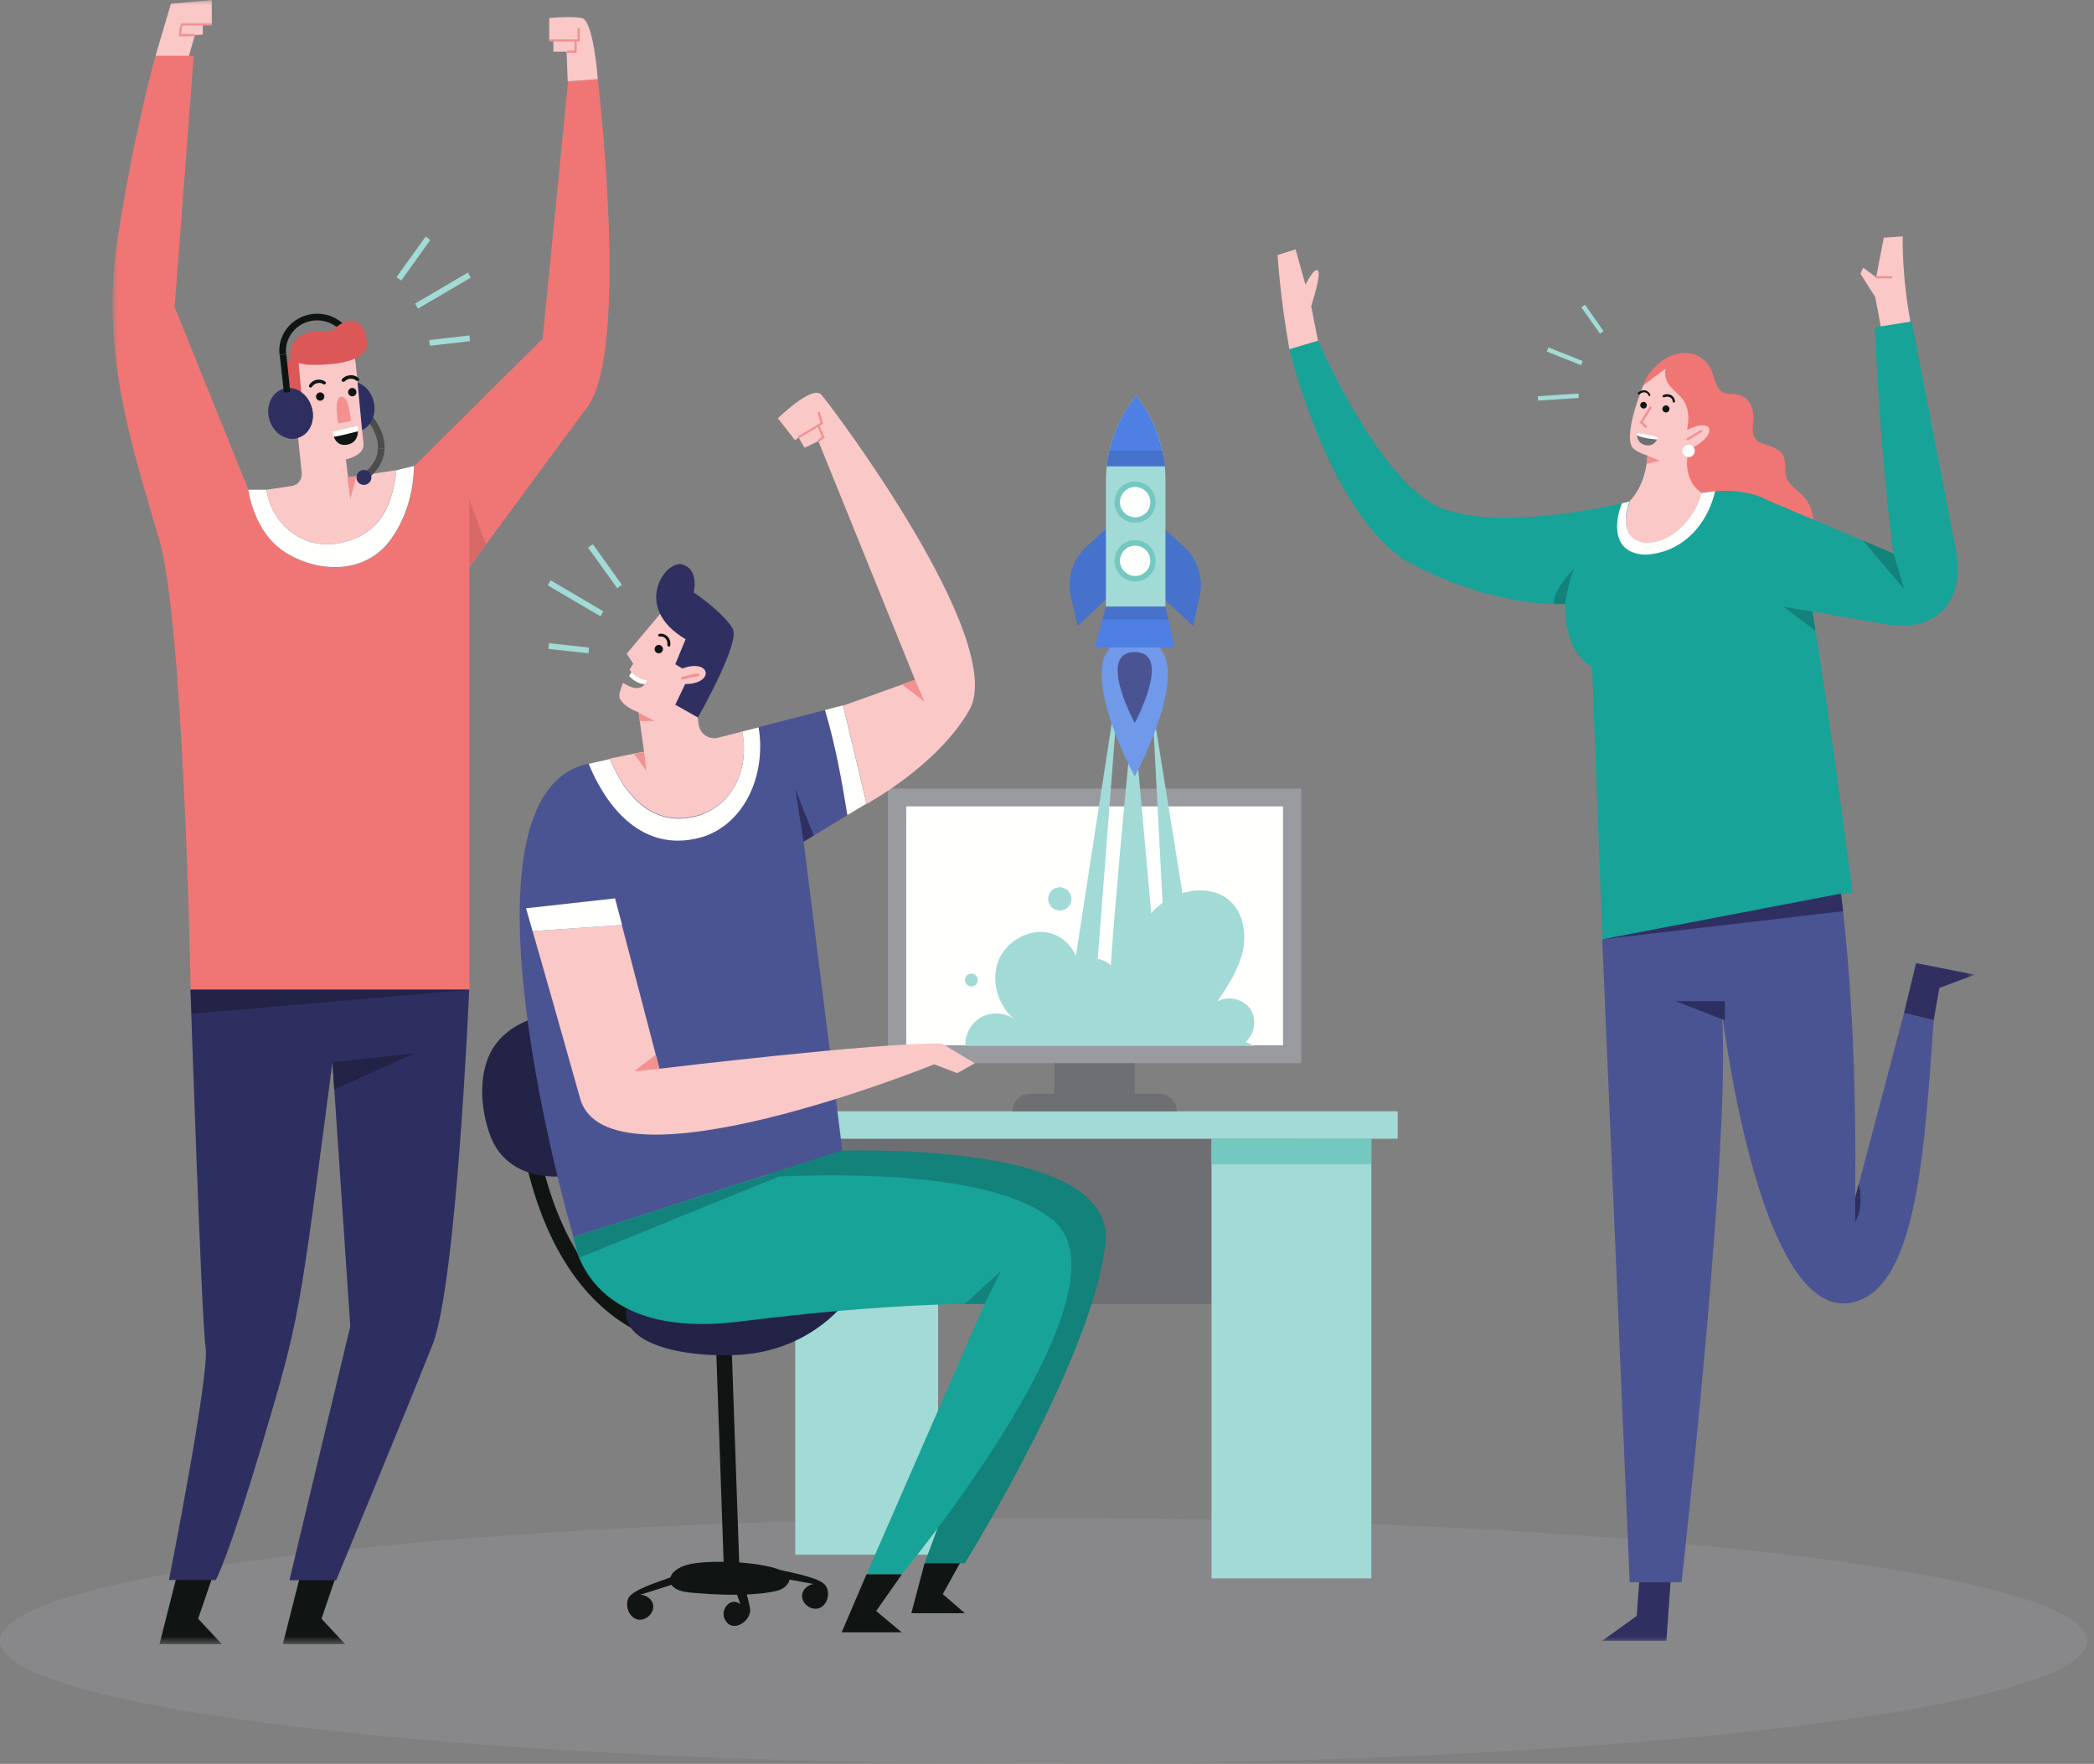 <svg fill="none" height="187" viewBox="0 0 222 187" width="222" xmlns="http://www.w3.org/2000/svg" xmlns:xlink="http://www.w3.org/1999/xlink"><rect x="0" y="0" width="222" height="187" fill="#808080" stroke="none"/><clipPath id="a"><path d="m0 0h221.271v187h-221.271z"></path></clipPath><mask id="b" height="175" maskUnits="userSpaceOnUse" width="199" x="11" y="0"><path d="m11.92 0h197.431v174.313h-197.431z" fill="#fff" style="--darkreader-inline-fill: #e8e6e3;" data-darkreader-inline-fill=""></path></mask><g clip-path="url(#a)"><path d="m110.635 187c61.103 0 110.636-5.838 110.636-13.038 0-7.201-49.533-13.038-110.636-13.038-61.102 0-110.635 5.837-110.635 13.038 0 7.2 49.533 13.038 110.635 13.038z" fill="#999ba0" opacity=".3" style="--darkreader-inline-fill: #50565a;" data-darkreader-inline-fill=""></path><g clip-rule="evenodd" fill-rule="evenodd" mask="url(#b)"><path d="m84.307 164.817h15.148v-44.091h-15.148z" fill="#a2dad6" style="--darkreader-inline-fill: #255c59;" data-darkreader-inline-fill=""></path><path d="m111.781 116.275h8.529v-4.451h-8.529zm-26.938 21.976h52.573v-18.154h-52.573z" fill="#6e6f73" style="--darkreader-inline-fill: #555c5f;" data-darkreader-inline-fill=""></path><path d="m94.14 112.71h43.811v-29.107h-43.811z" fill="#999ba0" style="--darkreader-inline-fill: #50565a;" data-darkreader-inline-fill=""></path><path d="m96.076 110.822h39.943v-25.332h-39.943z" fill="#fffffe" style="--darkreader-inline-fill: #272700;" data-darkreader-inline-fill=""></path><path d="m81.65 120.726h66.532v-2.914h-66.532z" fill="#a2dad6" style="--darkreader-inline-fill: #255c59;" data-darkreader-inline-fill=""></path><path d="m122.898 115.949h-13.703c-1.025 0-1.864.839-1.864 1.864h17.432c0-1.025-.839-1.864-1.865-1.864z" fill="#6e6f73" style="--darkreader-inline-fill: #a1998d;" data-darkreader-inline-fill=""></path><path d="m128.444 167.333h16.941v-46.607h-16.941z" fill="#a2dad6" style="--darkreader-inline-fill: #255c59;" data-darkreader-inline-fill=""></path><path d="m128.444 123.429h16.941v-2.703h-16.941z" fill="#73c8c0" style="--darkreader-inline-fill: #78cac2;" data-darkreader-inline-fill=""></path><path d="m79.164 169.046c.209.652.396 1.608.372 1.724-.116 1.329-2.097 2.424-2.75.769-.232-.606.07-1.281.559-1.585.326-.186.746-.209 1.142.117l-.349-1.002c-1.655.023-3.332-.093-4.987-.233-.722-.07-1.585-.256-1.958-.816l-3.309 1.049c.606.023 1.212.42 1.352 1.026.186.908-.792 1.817-1.678 1.584-.862-.233-1.305-1.374-.956-2.213.373-.886 3.076-1.725 4.474-2.238.186-.722 1.188-1.212 2.027-1.398.839-.186 2.167-.279 3.612-.256l-.793-22.629c-1.515.094-4.707 0-8.226-1.747-4.358-2.167-10.044-7.434-12.398-20.182l1.608-.302c1.748 9.508 5.709 16.08 11.442 18.969 4.311 2.191 8.18 1.561 8.226 1.561l.932-.163.862 24.563c1.328.093 2.634.279 3.636.559 0 0 0-.024-.023-.024l.023.024c.256.07.466.14.676.233 1.375.326 4.381.839 4.894 1.724.443.769.163 1.958-.676 2.308-.863.349-1.935-.444-1.865-1.352.047-.606.607-1.096 1.212-1.189l-2.541-.466c-.023.233-.186.513-.513.793-.489.396-1.165.489-1.794.582-.769.116-1.515.163-2.237.21z" fill="#101514" style="--darkreader-inline-fill: #0d1110;" data-darkreader-inline-fill=""></path><path d="m66.393 109.458c-1.888-1.142-4.171-1.794-6.176-1.911-2.89-.186-5.989.862-7.69 3.193-1.958 2.657-1.631 6.898-.489 9.811 3.099 7.807 16.942 3.589 18.247-3.682.606-3.332-1.282-5.849-3.892-7.411zm23.072 28.757s-3.706 5.057-11.279 5.43c-7.574.373-15.987-2.167-9.462-8.46 6.921-6.688 20.741 3.03 20.741 3.03z" fill="#222347" style="--darkreader-inline-fill: #1b1c39;" data-darkreader-inline-fill=""></path><path d="m98.016 165.737-1.398 5.289h5.663l-2.331-2.027 2.331-4.194z" fill="#101514" style="--darkreader-inline-fill: #dcd9d5;" data-darkreader-inline-fill=""></path><path d="m84.291 122.159s34.07-2.4 32.905 9.555c-1.165 11.954-14.914 34.023-14.914 34.023h-4.265l5.337-14.448 2.889-18.876-35.165.466z" fill="#12827a" style="--darkreader-inline-fill: #0e6862;" data-darkreader-inline-fill=""></path><path d="m60.801 131.177s1.002 11.024 17.641 8.926c16.615-2.098 25.938-1.864 25.938-1.864l-12.515 28.663h3.729s25.098-30.225 16.01-37.589c-9.089-7.364-38.428-3.892-38.428-3.892z" fill="#17a398" style="--darkreader-inline-fill: #12827a;" data-darkreader-inline-fill=""></path><path d="m85.198 89.23 4.661-2.82c-.583-3.752-1.282-7.504-2.377-11.139l-7.061 1.818c.769 4.428-15.847 9.112-18.014 3.868-15.45 3.192-1.608 50.197-1.608 50.197l28.501-9.205z" fill="#4b5492" style="--darkreader-inline-fill: #3c4375;" data-darkreader-inline-fill=""></path><path d="m91.864 85.199-2.494-10.417-1.91.489c1.095 3.635 1.771 7.387 2.377 11.139zm-17.128 3.449c4.661-1.701 6.455-7.107 5.686-11.535l-1.725.443c.746 3.938-.932 7.877-4.847 8.972-4.614 1.235-7.597-2.121-9.182-6.059-.722.163-1.468.326-2.26.512 2.167 5.244 6.245 9.625 12.328 7.667zm-7.62-17.641-.419.653s.816 1.049 2.121.862l.303-.489z" fill="#fffffe" style="--darkreader-inline-fill: #ffffcb;" data-darkreader-inline-fill=""></path><path d="m78.698 77.555-2.564.653c-.955.256-1.911-.396-2.051-1.351l-.117-.793 3.426-7.923-6.525-4.101-4.428 5.267.699 1.072c-.047.07-.163.233-.396.606.419.583.932 1.025 1.841 1.142 0 0-.419 1.655-2.54.256-.14.559-.559 1.258-.303 1.724.489.932 1.958 1.399 1.958 1.399l.583 4.194c-1.072.186-2.284.443-3.612.723 1.585 3.938 4.568 7.294 9.182 6.059 3.915-1.048 5.593-4.987 4.847-8.925z" fill="#f9c8c7" style="--darkreader-inline-fill: #f6abaa;" data-darkreader-inline-fill=""></path><path d="m73.99 76.063s4.567-7.993 3.682-9.438c-1.072-1.771-4.125-3.822-4.125-3.822s.606-2.4-1.188-2.96c-1.794-.559-5.43 4.544.326 7.923l-1.095 2.657.746.443c3.076-1.095 3.426 1.655.303 1.655l-1.049 2.191z" fill="#2f3061" style="--darkreader-inline-fill: #a2b4d2;" data-darkreader-inline-fill=""></path><path d="m69.469 68.584c.14-.21.396-.28.606-.14.21.14.28.396.14.606-.14.21-.396.28-.606.14-.21-.117-.28-.396-.14-.606zm1.377-.047c.023 0 .023.023.047.023.07.023.14-.047.163-.117.07-.396-.07-.769-.326-1.002-.233-.21-.536-.303-.839-.233-.07.023-.117.093-.117.163.023.07.093.117.163.117.21-.047.419.023.583.163.186.186.28.466.233.769.023.047.047.093.093.117z" fill="#101514" style="--darkreader-inline-fill: #dcd9d5;" data-darkreader-inline-fill=""></path><path d="m72.266 72.032c.023.023.07.023.117.023.536-.163 1.095-.28 1.655-.373.07 0 .14-.093.117-.163 0-.07-.093-.14-.163-.117-.583.07-1.142.21-1.702.373-.07.023-.117.093-.093.186zm-4.568 3.519 1.701.886h-1.585z" fill="#f29190" style="--darkreader-inline-fill: #f18584;" data-darkreader-inline-fill=""></path><path d="m85.201 89.231-.909-5.64 1.981 4.987z" fill="#2f3061" style="--darkreader-inline-fill: #a2b4d2;" data-darkreader-inline-fill=""></path><path d="m68.281 79.745.256 1.982-1.305-1.795z" fill="#f29190" style="--darkreader-inline-fill: #f18584;" data-darkreader-inline-fill=""></path><path d="m99.834 110.624c-6.758-.117-29.922 2.679-29.922 2.679l-3.985-15.241-9.461.653c1.025 3.542 3.006 10.487 5.034 17.735 2.913 10.393 37.542-3.613 37.542-3.613l2.447.933 1.864-1.049z" fill="#f9c8c7" style="--darkreader-inline-fill: #500a09;" data-darkreader-inline-fill=""></path><path d="m65.205 95.242-9.438 1.049s.256.886.699 2.424l9.485-.653z" fill="#fffffe" style="--darkreader-inline-fill: #ffffcb;" data-darkreader-inline-fill=""></path><path d="m69.913 113.303-2.68.28 2.284-1.771z" fill="#f29190" style="--darkreader-inline-fill: #f18584;" data-darkreader-inline-fill=""></path><path d="m89.302 121.995-27.895 11.349-.606-2.167z" fill="#12827a" style="--darkreader-inline-fill: #77ece4;" data-darkreader-inline-fill=""></path><path d="m65.928 61.989-.489.373-3.1-4.312.513-.35zm-1.957 2.82-.303.536-5.594-3.286.303-.536zm-1.515 3.845-.07.606-4.242-.466.07-.606z" fill="#a2dad6" style="--darkreader-inline-fill: #99d7d2;" data-darkreader-inline-fill=""></path><path d="m87.088 41.853c-.979-1.095-4.615 2.494-4.615 2.494l1.818 2.33.373-.303.629 1.095 1.468-.699 10.254 25.308-7.621 2.726 2.494 10.417s7.528-4.054 10.883-9.95c4.124-7.341-14.705-32.323-15.684-33.418z" fill="#f9c8c7" style="--darkreader-inline-fill: #500a09;" data-darkreader-inline-fill=""></path><path d="m96.991 72.056 1.026 2.331-2.401-1.841zm-12.281-25.611-.116-.186 2.401-1.422-.326-1.119.233-.07.372 1.282z" fill="#f29190" style="--darkreader-inline-fill: #f18584;" data-darkreader-inline-fill=""></path><path d="m86.808 46.841-.14-.186.466-.35-.489-1.142.209-.093.583 1.329z" fill="#f29190" style="--darkreader-inline-fill: #f18584;" data-darkreader-inline-fill=""></path><path d="m91.865 166.902-2.634 6.153h6.362l-2.704-2.261 2.727-3.892z" fill="#101514" style="--darkreader-inline-fill: #dcd9d5;" data-darkreader-inline-fill=""></path><path d="m104.38 138.24 1.748-3.497-3.846 3.497z" fill="#13827a" style="--darkreader-inline-fill: #78ebe3;" data-darkreader-inline-fill=""></path><path d="m32.381 164.852-2.4 9.462h6.618l-2.517-2.704 2.517-7.364zm-13.075 0-2.4 9.462h6.618l-2.517-2.704 2.517-7.364z" fill="#101514" style="--darkreader-inline-fill: #dcd9d5;" data-darkreader-inline-fill=""></path><path d="m40.77 47.564-.699-.023c.07-1.748-1.375-3.263-1.398-3.263l.489-.489c.093.07 1.678 1.725 1.608 3.776z" fill="#4d4d4d" style="--darkreader-inline-fill: #b7b1a8;" data-darkreader-inline-fill=""></path><path d="m37.205 41.155-.256-4.148c-.047-.862-.443-1.655-1.119-2.237-.699-.583-1.631-.885-2.54-.792-.909.093-1.701.513-2.26 1.212-.536.653-.792 1.492-.699 2.33l-.699.07c-.117-1.025.186-2.027.839-2.843.676-.839 1.655-1.352 2.75-1.468 1.119-.117 2.214.233 3.053.956.816.699 1.305 1.655 1.375 2.727l.233 4.148z" fill="#101514" style="--darkreader-inline-fill: #dcd9d5;" data-darkreader-inline-fill=""></path><path d="m39.581 42.436c-.419-1.445-1.771-2.307-3.007-1.934-1.235.373-1.888 1.841-1.468 3.263.419 1.445 1.771 2.307 3.006 1.935 1.235-.35 1.888-1.818 1.468-3.263z" fill="#2e2f61" style="--darkreader-inline-fill: #a2b4d3;" data-darkreader-inline-fill=""></path><path d="m63.375 8.39-3.146.233-2.703 27.289-13.61 13.516c-.093 2.703-.722 5.337-2.4 7.69-2.703 3.822-7.667 3.612-11.046 1.585-2.33-1.352-3.635-4.032-4.125-6.758l-7.83-19.389 2.027-26.636h-4.055s-2.26 7.9-4.055 19.622c-1.794 11.722 1.585 21.882 4.288 31.111 2.773 8.017 3.496 48.286 3.496 48.286h29.549v-44.813s7.993-10.906 12.514-16.988c4.521-6.082 1.095-34.746 1.095-34.746z" fill="#ef7674" style="--darkreader-inline-fill: #81110f;" data-darkreader-inline-fill=""></path><path d="m42.029 49.847c-.419 3.542-1.538 6.781-5.942 7.713-3.962.839-7.341-2.004-7.83-5.639h-1.934c.466 2.727 1.794 5.407 4.125 6.758 3.379 2.027 8.343 2.26 11.046-1.585 1.655-2.354 2.307-4.964 2.4-7.69z" fill="#fffffe" style="--darkreader-inline-fill: #ffffcb;" data-darkreader-inline-fill=""></path><path d="m16.488 5.919 1.631-5.523 4.335-.396v2.587h-.956v1.072l-.839.07-.629 2.191zm46.888 2.47s-.443-6.245-1.701-6.478c-1.235-.233-3.449 0-3.449 0v2.377h.443v1.188h1.398l.117 3.146zm-26.474 42.227-.233-1.911s2.027-.396 1.864-1.701c-.163-1.305-.932-9.858-.932-9.858l-6.805 1.352 1.188 11.652c.07.676-.396 1.282-1.072 1.375l-2.657.396c.489 3.635 3.869 6.479 7.83 5.64 4.381-.932 5.5-4.171 5.942-7.714z" fill="#f9c8c7" style="--darkreader-inline-fill: #500a09;" data-darkreader-inline-fill=""></path><path d="m49.743 104.938s-1.328 31.157-3.892 37.635c-2.563 6.479-10.207 24.958-10.207 24.958h-4.964l6.455-26.915-1.888-28.011c-3.542 26.939-3.402 26.892-7.411 40.338-3.752 12.608-4.964 14.565-4.964 14.565h-4.964s4.335-21.788 3.892-24.655c-.443-2.866-1.608-37.939-1.608-37.939h29.549" fill="#2e2f61" style="--darkreader-inline-fill: #25264e;" data-darkreader-inline-fill=""></path><path d="m20.66 3.845h-1.701l.14-1.375h3.356v.233h-3.146l-.093.909h1.445z" fill="#f29190" style="--darkreader-inline-fill: #f18584;" data-darkreader-inline-fill=""></path><path d="m19.19 2.704h-.886l.07-1.468h.233l-.07 1.235h.652z" fill="#f9c8c7" style="--darkreader-inline-fill: #f6abaa;" data-darkreader-inline-fill=""></path><path d="m61.464 4.405h-3.216v-.233h2.983v-1.212h.233z" fill="#f29190" style="--darkreader-inline-fill: #f18584;" data-darkreader-inline-fill=""></path><path d="m61.138 5.593h-1.025v-.233h.792v-1.072h.233zm-25.285 39.291 1.352-.233s-.163-2.68-1.026-2.587c-.839.07-.326 2.82-.326 2.82z" fill="#f29190" style="--darkreader-inline-fill: #700e0d;" data-darkreader-inline-fill=""></path><path d="m32.544 38.661s6.595.396 6.362-2.377c-.233-2.773-2.121-2.866-3.799-1.119 0 0-4.661-.792-4.335 2.936 0 0-1.235.606-.28 3.822l1.515.396-.349-3.822z" fill="#dc5858" style="--darkreader-inline-fill: #de6060;" data-darkreader-inline-fill=""></path><path d="m34.385 42.041c0-.257-.21-.443-.443-.443-.233 0-.443.21-.443.443 0 .233.21.443.443.443.233 0 .443-.21.443-.443zm3.404-.466c0-.257-.21-.443-.443-.443-.233 0-.443.21-.443.443 0 .233.21.443.443.443.233 0 .443-.186.443-.443z" fill="#101514" style="--darkreader-inline-fill: #dcd9d5;" data-darkreader-inline-fill=""></path><path d="m37.928 45.14-2.657.629s.023.256.117.559c.839-.117 1.701-.373 2.587-.583 0-.35-.047-.606-.047-.606z" fill="#fffffe" style="--darkreader-inline-fill: #ffffcb;" data-darkreader-inline-fill=""></path><path d="m35.388 46.305c.163.466.583 1.025 1.515.816.839-.186 1.025-.886 1.049-1.398-.886.21-1.725.466-2.564.583zm-2.449-5.22c-.023 0-.047 0-.093-.023-.093-.047-.117-.163-.07-.233.163-.28.443-.489.769-.559.35-.07.676 0 .932.186.07.047.093.163.047.233-.047.07-.163.093-.233.047-.186-.14-.42-.163-.653-.117s-.443.186-.559.396c-.023.047-.093.07-.14.07zm3.449-.606c-.047 0-.093-.023-.117-.047-.07-.07-.07-.186 0-.256.21-.233.513-.373.862-.396.326-.023.653.093.886.303.07.07.07.186.023.256-.07.07-.186.07-.256.023-.163-.14-.396-.233-.629-.21-.233 0-.466.117-.606.28-.07.023-.117.047-.163.047z" fill="#101514" style="--darkreader-inline-fill: #dcd9d5;" data-darkreader-inline-fill=""></path><path d="m33.034 43.159c-.42-1.445-1.771-2.307-3.007-1.935-1.235.373-1.888 1.841-1.468 3.263.419 1.445 1.771 2.307 3.006 1.934 1.259-.373 1.911-1.841 1.468-3.263z" fill="#2f3061" style="--darkreader-inline-fill: #a2b4d2;" data-darkreader-inline-fill=""></path><path d="m33.033 43.159c-.419-1.398-1.701-2.261-2.913-1.958.862.21 1.631.932 1.935 1.958.42 1.445-.233 2.89-1.468 3.263-.023 0-.07.023-.093.023.349.093.722.093 1.072-.023 1.258-.373 1.911-1.841 1.468-3.263z" fill="#2e2f61" style="--darkreader-inline-fill: #a2b4d3;" data-darkreader-inline-fill=""></path><path d="m38.79 50.896-.42-.559c1.095-.816 1.678-1.748 1.701-2.797l.699.023c-.046 1.282-.699 2.401-1.981 3.333z" fill="#4d4d4d" style="--darkreader-inline-fill: #b7b1a8;" data-darkreader-inline-fill=""></path><path d="m30.353 37.542.419 4.009-.676.07-.443-4.009z" fill="#101514" style="--darkreader-inline-fill: #dcd9d5;" data-darkreader-inline-fill=""></path><path d="m39.373 50.616c0-.443-.35-.792-.792-.792-.443 0-.792.35-.792.792 0 .443.349.792.792.792.419 0 .792-.35.792-.792z" fill="#2e2f61" style="--darkreader-inline-fill: #a2b4d3;" data-darkreader-inline-fill=""></path><path d="m36.831 50.615.303 2.307.652-2.447z" fill="#f29190" style="--darkreader-inline-fill: #f18584;" data-darkreader-inline-fill=""></path><path d="m49.742 104.938-29.409 2.539-.117-2.539zm-14.495 7.667 8.669-.933-8.483 3.846z" fill="#222347" style="--darkreader-inline-fill: #b2c1da;" data-darkreader-inline-fill=""></path><path d="m49.742 60.124v-7.201l1.771 4.777z" fill="#d76a67" style="--darkreader-inline-fill: #d86f6c;" data-darkreader-inline-fill=""></path><path d="m45.129 25.075.489.373-3.076 4.288-.513-.35zm4.475 3.822.303.536-5.594 3.286-.303-.536zm.162 6.665.07.606-4.265.489-.07-.606zm83.165 75.303c-.303-.14-.606-.28-.909-.396 1.025-.816 1.258-2.448.513-3.519-.746-1.072-2.354-1.421-3.472-.769 1.118-1.678 2.26-3.402 2.703-5.383.419-1.981-.023-4.289-1.631-5.5-1.469-1.119-3.566-1.095-5.267-.443-1.515.582-2.89 1.678-3.589 3.146-.699 1.468-.629 3.356.373 4.638-1.235.233-2.353.955-3.123 1.957.047-.443.024-.885-.116-1.282-.374-1.072-1.562-1.841-2.68-1.631-.56.117-1.049.489-1.328.956-.164-1.678-1.399-3.263-3.054-3.706-2.19-.583-4.66.816-5.499 2.913-.839 2.121-.07 4.685 1.631 6.175-1.025-.721-2.493-.768-3.565-.116-1.002.606-1.631 1.795-1.562 2.983h30.575m-19.343-15.59c0-.676-.56-1.235-1.235-1.235-.676 0-1.236.559-1.236 1.235 0 .676.56 1.235 1.236 1.235.675 0 1.235-.536 1.235-1.235zm-9.927 8.599c0-.372-.304-.676-.676-.676-.373 0-.676.304-.676.676 0 .373.303.676.676.676.372 0 .676-.303.676-.676z" fill="#a2dad6" style="--darkreader-inline-fill: #255c59;" data-darkreader-inline-fill=""></path><path d="m118.738 71.015-5.407 35.072h2.704zm-1.048 35.072c-.513-.676 2.447-30.528 2.447-30.528l2.61 28.99zm5.686-8.017-1.212-23.28 3.425 21.323z" fill="#a2dad6" style="--darkreader-inline-fill: #255c59;" data-darkreader-inline-fill=""></path><path d="m120.3 67.73c7.899 0 0 14.588 0 14.588s-7.9-14.588 0-14.588z" fill="#7199e9" style="--darkreader-inline-fill: #6fabe9;" data-darkreader-inline-fill=""></path><path d="m120.3 76.654s-4.078-7.527 0-7.527 0 7.527 0 7.527z" fill="#4b5492" style="--darkreader-inline-fill: #869ec1;" data-darkreader-inline-fill=""></path><path d="m114.241 66.378 3.355-3.169v-7.457l-2.4 2.191c-1.445 1.328-2.097 3.309-1.678 5.197zm12.257 0 .699-3.216c.42-1.888-.21-3.868-1.678-5.197l-2.4-2.191v7.457z" fill="#4672cc" style="--darkreader-inline-fill: #5691d0;" data-darkreader-inline-fill=""></path><path d="m120.508 42.002-.046-.046c-2.075 2.563-3.216 5.756-3.216 9.065v13.306h6.315v-13.446c0-3.216-1.072-6.339-3.053-8.879z" fill="#a2dad6" style="--darkreader-inline-fill: #99d7d2;" data-darkreader-inline-fill=""></path><path d="m117.34 49.436h6.152c-.28-2.703-1.305-5.267-2.983-7.434l-.047-.046c-1.747 2.144-2.819 4.754-3.122 7.481z" fill="#4e7fe3" style="--darkreader-inline-fill: #579ce4;" data-darkreader-inline-fill=""></path><path d="m122.514 53.235c0-1.212-.979-2.191-2.191-2.191s-2.167 1.002-2.167 2.191c0 1.189.979 2.191 2.19 2.191 1.212 0 2.168-.979 2.168-2.191z" fill="#74c8c1" style="--darkreader-inline-fill: #79cac3;" data-darkreader-inline-fill=""></path><path d="m121.955 53.234c0-.886-.723-1.608-1.609-1.608-.885 0-1.608.723-1.608 1.608s.723 1.608 1.608 1.608c.886 0 1.609-.699 1.609-1.608z" fill="#fffffe" style="--darkreader-inline-fill: #ffffcb;" data-darkreader-inline-fill=""></path><path d="m122.514 59.456c0-1.212-.979-2.191-2.191-2.191s-2.167.979-2.167 2.191.979 2.191 2.19 2.191c1.212 0 2.168-.979 2.168-2.191z" fill="#73c8c0" style="--darkreader-inline-fill: #78cac2;" data-darkreader-inline-fill=""></path><path d="m121.955 59.457c0-.886-.723-1.608-1.609-1.608-.885 0-1.608.723-1.608 1.608 0 .886.723 1.608 1.608 1.608.886 0 1.609-.723 1.609-1.608z" fill="#fffffe" style="--darkreader-inline-fill: #ffffcb;" data-darkreader-inline-fill=""></path><path d="m117.247 64.327-1.189 4.311h8.459l-.955-4.311z" fill="#4e7fe3" style="--darkreader-inline-fill: #579ce4;" data-darkreader-inline-fill=""></path><path d="m123.865 65.679-.303-1.352h-6.315l-.373 1.352zm-6.246-17.897c-.116.536-.209 1.072-.279 1.631h6.152c-.047-.559-.14-1.095-.256-1.631z" fill="#4672cc" style="--darkreader-inline-fill: #5691d0;" data-darkreader-inline-fill=""></path><path d="m199.504 35.174-.698-3.682-1.562-2.47.279-.652 1.376 1.025.815-4.195 2.005-.14s-.14 4.404.978 9.834zm-25.286 5.663s-2.377 5.733-.978 6.781c.606.466 1.421.676 1.421.676s-.07 3.006-1.911 4.847c-3.915 7.62 8.576 6.828 7.667-.909l2.004-6.944-4.917-7.178z" fill="#f9c8c7" style="--darkreader-inline-fill: #500a09;" data-darkreader-inline-fill=""></path><path d="m180.419 52.256s-2.19-1.188-1.398-4.591c3.029-1.328 2.89-3.566-.163-2.097.862-4.381-2.703-3.612-2.284-6.479l-2.354 1.748c.699-2.027 3.03-3.892 5.267-3.309.676.163 1.235.629 1.654 1.188.607.816.56 2.051 1.282 2.703.629.559 1.375.21 2.051.466 1.096.419 1.468 1.468 1.421 2.54-.046 1.002-.372 1.957.723 2.494.489.233 1.072.326 1.561.583 1.166.606 1.096 1.468 1.096 2.54.023 1.189 1.188 1.794 1.911 2.563 1.281 1.375 1.398 3.635.419 5.22-.979 1.585-2.936 2.494-4.801 2.377-1.864-.093-3.635-1.119-4.823-2.587-1.212-1.398-1.376-3.496-1.562-5.36z" fill="#ef7674" style="--darkreader-inline-fill: #ef7270;" data-darkreader-inline-fill=""></path><path d="m139.73 36.13-.723-3.682s1.095-3.309.723-3.752c-.373-.443-1.328 1.492-1.328 1.492l-1.049-3.752-1.911.606s.279 4.544 1.258 9.997z" fill="#f9c8c7" style="--darkreader-inline-fill: #f6abaa;" data-darkreader-inline-fill=""></path><path d="m177.203 166.421-.536 7.527h-6.805l3.658-2.633.444-6.036z" fill="#2f3061" style="--darkreader-inline-fill: #a2b4d2;" data-darkreader-inline-fill=""></path><path d="m167.346 41.722.023.466-4.312.28-.023-.466zm-3.194-4.894 3.636 1.445-.163.443-3.636-1.445zm3.892-4.521 1.958 2.797-.373.28-1.981-2.797z" fill="#a2dad6" style="--darkreader-inline-fill: #99d7d2;" data-darkreader-inline-fill=""></path><path d="m169.862 99.586 2.913 68.163h5.499s5.71-50.592 4.126-61.615c0 0 3.938 35.002 14.355 31.857 6.431-1.935 7.27-15.777 8.249-29.806l-3.146-.792-5.173 19.575c.116-11.629-.303-22.512-1.515-32.253z" fill="#4b5492" style="--darkreader-inline-fill: #3c4375;" data-darkreader-inline-fill=""></path><path d="m187.434 53.048 13.306 5.64c-.979-7.271-1.561-15.45-1.981-23.98l3.916-.629s4.59 23.817 4.637 23.933c1.258 6.315-2.587 8.995-7.294 8.18l-7.853-1.352c1.84 11.303 4.24 29.759 4.24 29.759l-26.52 4.987-1.095-28.85c-3.215-1.958-2.843-6.688-2.843-6.688s-6.991.513-16.056-4.125c-8.763-4.474-13.19-22.884-13.19-22.884l3.053-.909s5.942 13.773 12.118 17.268c6.152 3.495 20.926-.233 20.926-.233-2.446 6.572 6.037 5.64 7.667-.909-.046 0 3.892-.862 6.969.792z" fill="#17a398" style="--darkreader-inline-fill: #12827a;" data-darkreader-inline-fill=""></path><path d="m171.981 53.351c-.442.816-1.748 5.29 2.448 5.453 3.938-.186 6.594-3.193 7.409-6.735l-1.421.186c-1.864 6.525-9.927 7.247-7.667.909z" fill="#fffffe" style="--darkreader-inline-fill: #ffffcb;" data-darkreader-inline-fill=""></path><path d="m201.858 107.392 1.281-5.289 6.223 1.235-3.752 1.397-.607 3.427z" fill="#2f3061" style="--darkreader-inline-fill: #a2b4d2;" data-darkreader-inline-fill=""></path><path d="m174.663 48.318 1.305.513-1.398.35zm4.241-1.654c-.046 0-.07-.023-.093-.047-.023-.047-.023-.117.047-.163l1.444-.862c.047-.023.117-.023.163.047.024.047.024.117-.046.163l-1.445.862z" fill="#f29190" style="--darkreader-inline-fill: #f18584;" data-darkreader-inline-fill=""></path><path d="m179.673 47.805c0-.35-.28-.653-.652-.653-.35 0-.653.28-.653.653 0 .349.28.652.653.652.372 0 .652-.28.652-.652z" fill="#fffffe" style="--darkreader-inline-fill: #ffffcb;" data-darkreader-inline-fill=""></path><path d="m176.991 43.354c0-.21-.162-.373-.372-.373s-.373.163-.373.373c0 .21.163.373.373.373s.372-.163.372-.373zm-2.399-.396c0-.21-.163-.35-.35-.35-.209 0-.349.163-.349.35s.163.35.349.35c.187.023.35-.14.35-.35zm2.866-.28c-.07 0-.116-.047-.116-.117-.024-.186-.094-.326-.257-.419-.187-.117-.419-.117-.652-.023-.047.023-.117 0-.164-.07-.046-.07 0-.117.071-.163.279-.14.605-.117.862.023.21.14.349.35.373.606.023.093-.024.14-.117.163.023 0 .023 0 0 0zm-2.587-.699c-.046 0-.093-.023-.116-.07-.047-.163-.163-.256-.326-.303-.187-.046-.42.023-.607.186-.046.047-.116.047-.163 0-.046-.046-.046-.117 0-.163.233-.21.536-.303.816-.233.233.07.396.233.489.466.024.07-.023.117-.07.14 0-.023-.023-.023-.023-.023z" fill="#101514" style="--darkreader-inline-fill: #dcd9d5;" data-darkreader-inline-fill=""></path><path d="m174.499 45.358c-.024 0-.07 0-.094-.023l-.559-.536 1.026-1.655c.023-.047.116-.07.163-.047.046.023.069.117.046.163l-.909 1.492.42.42c.047.046.047.117 0 .163-.023 0-.07.023-.093.023z" fill="#f29190" style="--darkreader-inline-fill: #f18584;" data-darkreader-inline-fill=""></path><path d="m173.521 45.848c.653.303 1.375.489 2.284.466 0 0-.303 1.072-1.305.886-1.095-.186-.979-1.352-.979-1.352z" fill="#6e6f73" style="--darkreader-inline-fill: #a1998d;" data-darkreader-inline-fill=""></path><path d="m173.543 46.174c.699.256 1.422.373 2.168.419.07-.14.116-.256.116-.256l-2.284-.466c-.023-.023-.023.117 0 .303z" fill="#fffffe" style="--darkreader-inline-fill: #ffffcb;" data-darkreader-inline-fill=""></path><path d="m165.923 64.048s.257-2.028.956-3.776c0 0-2.121 2.121-2.191 3.729z" fill="#12827a" style="--darkreader-inline-fill: #77ece4;" data-darkreader-inline-fill=""></path><path d="m195.403 96.603-.233-1.864-25.308 4.847z" fill="#2f3061" style="--darkreader-inline-fill: #a2b4d2;" data-darkreader-inline-fill=""></path><path d="m182.866 106.134h-5.244l5.244 2.028zm13.818 20.834v2.587s.979-1.422.373-4.009z" fill="#2e2f61" style="--darkreader-inline-fill: #a2b4d3;" data-darkreader-inline-fill=""></path><path d="m200.74 58.688 1.119 3.752-4.335-5.128zm-8.599 6.152-3.053-.513 3.379 2.541z" fill="#12827a" style="--darkreader-inline-fill: #77ece4;" data-darkreader-inline-fill=""></path><path d="m198.876 29.511h1.747v-.233h-1.747z" fill="#f29190" style="--darkreader-inline-fill: #f18584;" data-darkreader-inline-fill=""></path></g></g></svg>
